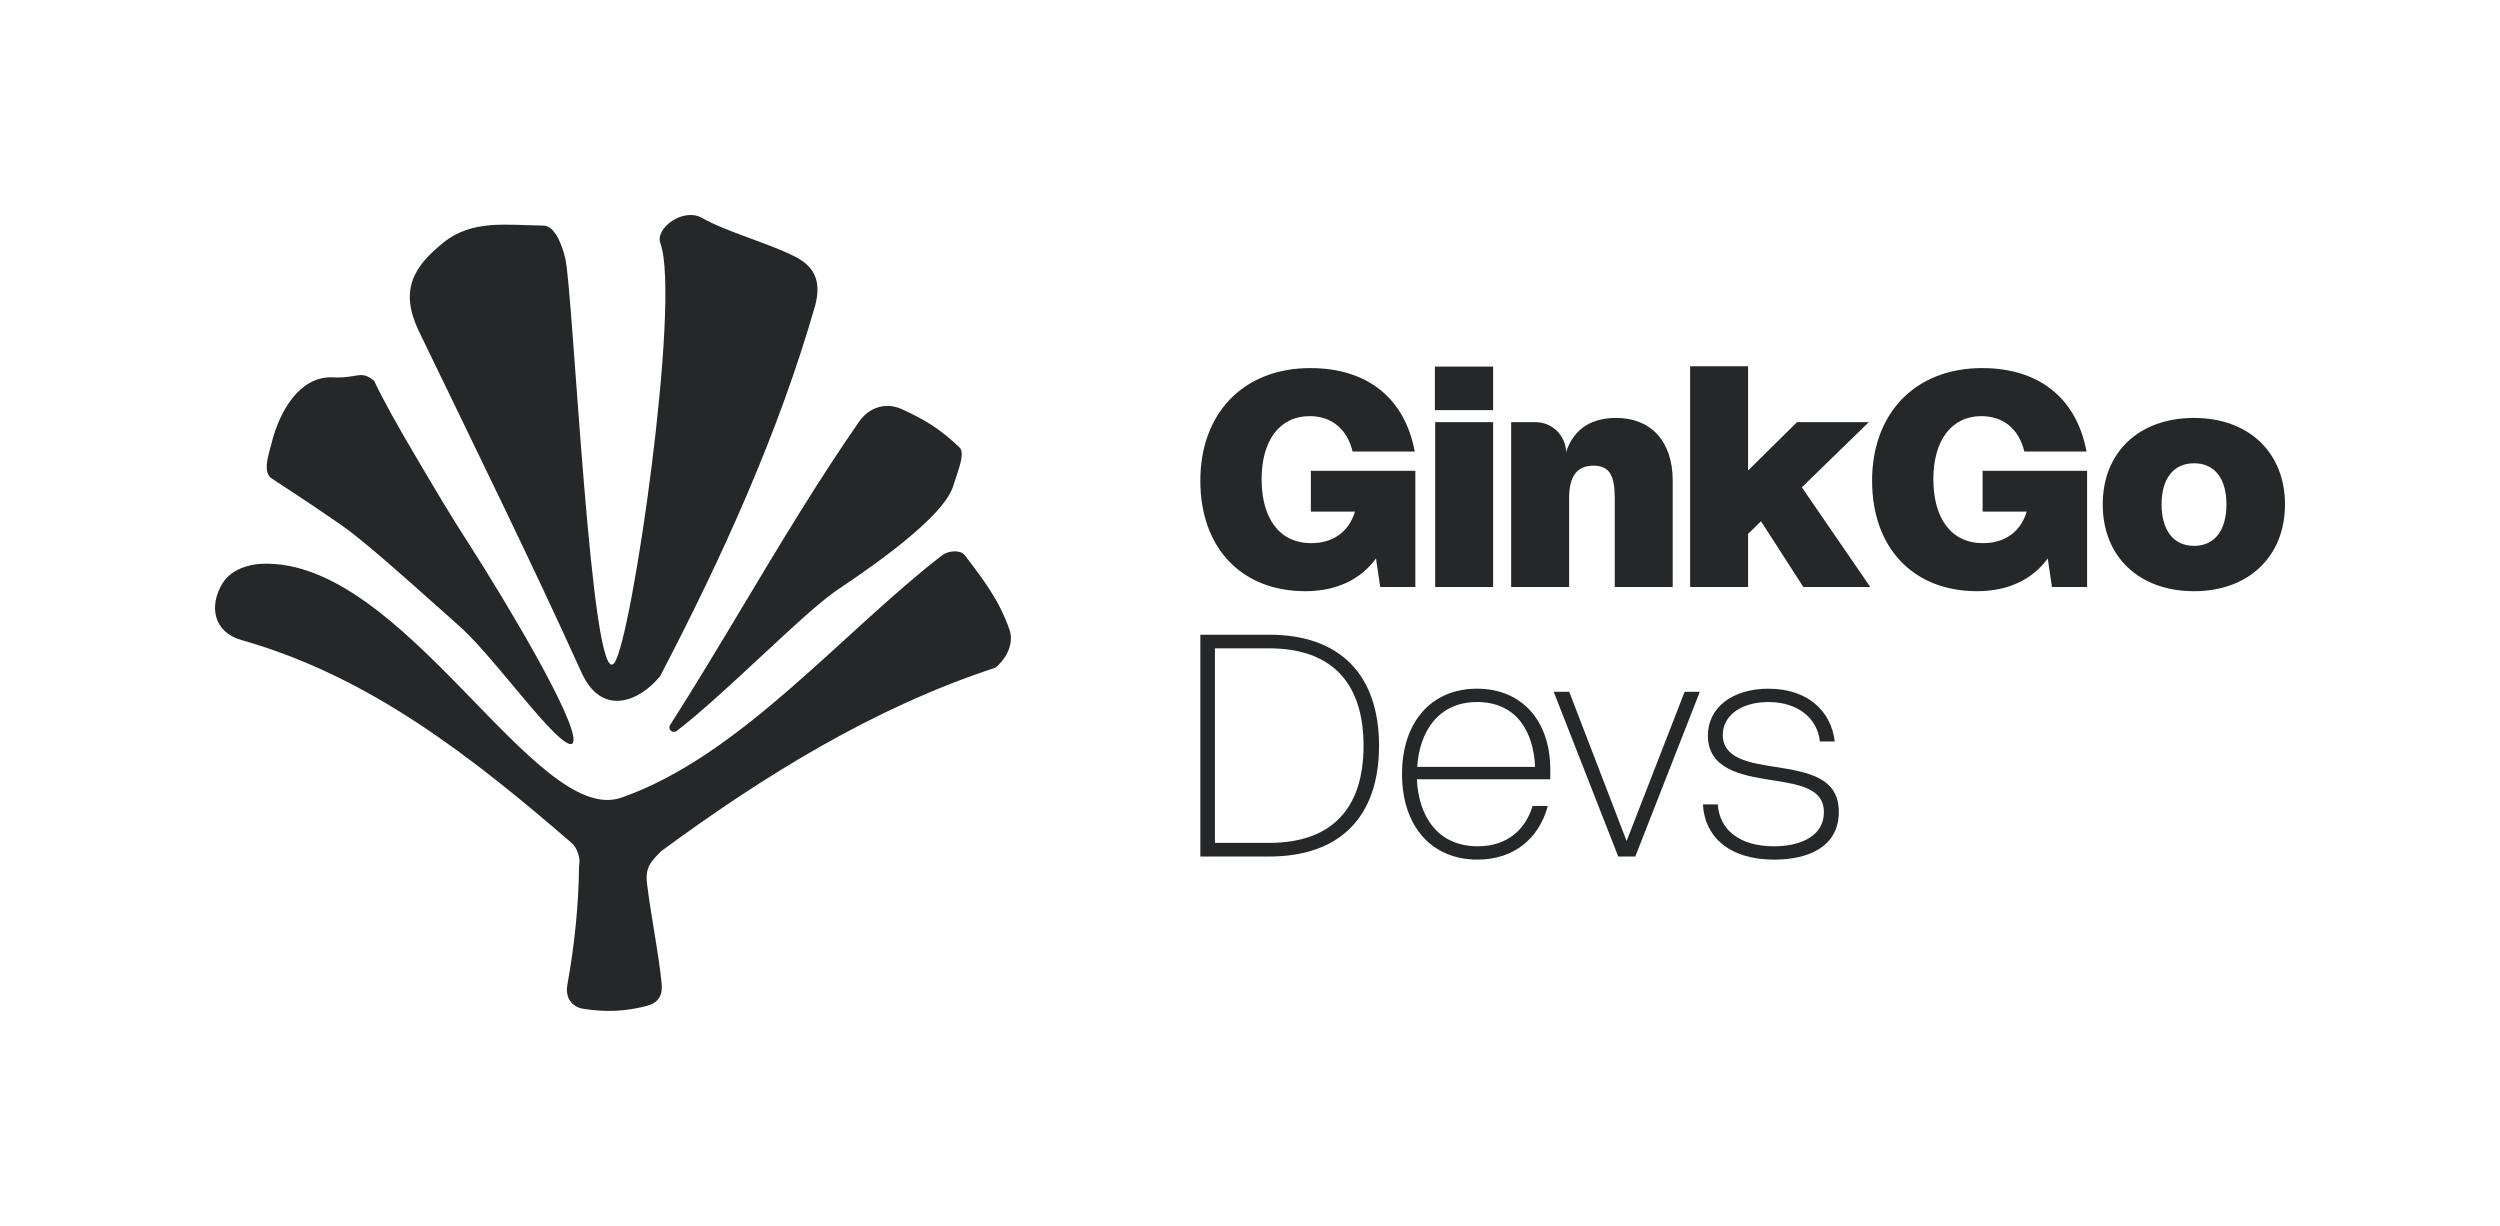 <?xml version="1.0" encoding="UTF-8"?>
<svg id="Capa_1" data-name="Capa 1" xmlns="http://www.w3.org/2000/svg" viewBox="0 0 2202.44 1080">
  <defs>
    <style>
      .cls-1 {
        fill: #262728;
      }
    </style>
  </defs>
  <g>
    <g>
      <path class="cls-1" d="M1154.57,324.28c48.41,0,82.8,25.13,91.8,73.54h-54.76c-4.76-19.84-18.52-31.22-37.83-31.22-26.19,0-42.33,21.16-42.33,55.55s15.61,56.35,43.65,56.35c19.31,0,33.07-9.79,38.62-27.78h-38.89v-35.98h92.06v102.38h-30.95l-3.71-25.13c-13.49,18.52-34.92,28.84-62.17,28.84-56.88,0-92.59-38.62-92.59-97.36s37.3-99.21,97.09-99.21Z"/>
      <path class="cls-1" d="M1264.09,322.95h51.32v38.36h-51.32v-38.36ZM1264.36,371.89h51.06v145.24h-51.06v-145.24Z"/>
      <path class="cls-1" d="M1331.29,371.89h21.41c14.6,0,26.56,11.6,27,26.19h0c7.41-21.69,23.81-29.89,44.18-29.89,30.16,0,49.74,20.11,49.74,55.29v93.65h-51.06v-78.31c0-20.11-4.76-28.57-18.78-28.57s-21.43,8.73-21.43,28.57v78.31h-51.06v-145.24Z"/>
      <path class="cls-1" d="M1488.96,322.69h51.06v91.8l43.12-42.59h63.23l-58.99,57.41,60.32,87.83h-58.99l-37.3-57.94-11.38,11.11v46.83h-51.06v-194.44Z"/>
      <path class="cls-1" d="M1746.37,324.28c48.41,0,82.8,25.13,91.8,73.54h-54.76c-4.76-19.84-18.52-31.22-37.83-31.22-26.19,0-42.33,21.16-42.33,55.55s15.61,56.35,43.65,56.35c19.31,0,33.07-9.79,38.62-27.78h-38.89v-35.98h92.06v102.38h-30.95l-3.71-25.13c-13.49,18.52-34.92,28.84-62.17,28.84-56.88,0-92.59-38.62-92.59-97.36s37.3-99.21,97.09-99.21Z"/>
      <path class="cls-1" d="M1932.87,368.19c48.41,0,80.16,30.69,80.16,76.19s-31.74,76.46-80.16,76.46-80.42-30.43-80.42-76.46,32.01-76.19,80.42-76.19ZM1932.87,480.89c18.25,0,28.57-13.76,28.57-36.51s-10.32-36.24-28.57-36.24-28.57,13.76-28.57,36.24,10.32,36.51,28.57,36.51Z"/>
    </g>
    <g>
      <path class="cls-1" d="M1057.48,559.16h60.67c62.04,0,96.75,34.98,96.75,97.84s-34.71,97.57-96.75,97.57h-60.67v-195.41ZM1118.16,742.55c53.3,0,83.09-28.42,83.09-85.55s-29.79-85.82-83.09-85.82h-47.83v171.37h47.83Z"/>
      <path class="cls-1" d="M1301.27,606.72c39.09,0,64.5,27.88,64.5,71.33v8.47h-117.52c1.37,31.43,17.49,59.03,53.57,59.03,26.51,0,42.09-15.03,48.38-35.53h13.39c-7.93,29.24-30.34,47.28-62.04,47.28-40.72,0-66.41-29.79-66.41-75.43s25.69-75.16,66.14-75.16ZM1352.38,675.59c-1.37-31.43-16.67-57.12-51.11-57.12s-50.84,26.51-52.75,57.12h103.86Z"/>
      <path class="cls-1" d="M1368.78,609.45h13.67l50.56,131.46,51.11-131.46h13.39l-56.85,145.13h-15.03l-56.85-145.13Z"/>
      <path class="cls-1" d="M1513.36,708.66c1.37,22.14,18.86,36.9,49.47,36.9,24.32,0,44-9.56,44-30.06s-20.23-24.33-47.28-28.42c-25.69-4.1-54.93-9.56-54.93-39.08,0-24.87,21.86-41.27,53.3-41.27,34.71,0,55.21,19.68,58.49,46.46h-13.12c-2.19-20.23-19.13-34.71-45.37-34.71-23.78,0-40.18,11.75-40.18,28.97,0,20.77,23.23,24.6,46.19,28.15,29.52,4.65,56.03,9.57,56.03,39.63s-25.69,42.09-57.12,42.09c-39.63,0-61.22-20.5-62.59-48.65h13.12Z"/>
    </g>
  </g>
  <g>
    <path class="cls-1" d="M510.14,762.63c-.34,35.44-4.16,70.75-10.34,105.2-1.98,11.05,3.9,19.25,13.98,20.87,19.44,3.12,37.01,2.45,55.95-2.51,9.53-2.49,14.27-8.42,13.18-19.62-2.77-28.18-9.6-60.28-12.92-88.45-1.68-14.25,3.63-19.31,12.63-28.38,89.88-66.11,187.29-126.51,294.13-161.45,10.16-8.05,16.72-21.66,12.57-33.6-9.03-25.96-22.89-43.99-39.22-65.36-4.19-5.49-15.04-4.07-20.07-.19-88.35,68.23-178.31,177.29-282.67,213.58-75.65,26.3-191.41-211.22-316.74-206.05-11.43.47-27.05,4.96-34.53,17.1-12.18,19.77-8.28,43.08,16.73,50.14,112.79,31.84,203.15,103.04,290.77,178.72,4.68,4.04,8.15,13.3,6.55,20Z"/>
    <path class="cls-1" d="M718.37,268.34c-32.21,112.86-82.45,223.2-136.87,327.43-18.8,22.9-51.63,35.6-69.23-3.34-43.65-96.56-97.16-205.19-143.11-300.36-17.61-36.47-4.84-57.11,21.45-78.33,25.36-20.47,55.64-15.39,88.04-15.01,12.26.14,18.21,24.22,19.32,28.8,6.95,28.48,22.82,384.9,43.33,356.4,15.6-21.68,58.73-320,40.48-369.54-4.92-13.37,20.16-31.86,36.74-22.39,21.84,12.47,58.61,22.13,82.2,34.23,18.51,9.49,22.34,23.59,17.64,42.09Z"/>
    <path class="cls-1" d="M502.91,655.53c-.26,0-.53-.03-.83-.08-8.51-1.44-31.55-29.11-50.07-51.34-16.82-20.2-34.22-41.08-48.79-53.85-4.76-4.17-11.16-9.89-18.51-16.46-26.01-23.25-65.33-58.39-84.77-71.79-22.81-15.72-33.14-22.49-48.78-32.74l-12.32-8.09c-6.03-5.04-3.99-14.64-.93-25.74.45-1.64.88-3.19,1.23-4.63,6.92-28.25,24.33-58.44,52.42-58.44.76,0,1.53.02,2.3.07,1.39.08,2.72.12,3.98.12,5.75,0,10.23-.75,13.83-1.35,2.5-.42,4.66-.78,6.58-.78,3.04,0,6.17.88,11.38,5.03,6.87,15.01,20.77,40.13,41.34,74.7,1.08,1.81,2.39,4.04,3.92,6.64,7.81,13.25,20.88,35.41,36.57,59.81,37.58,58.44,96.25,157.94,93.7,176.14-.24,1.69-1,2.47-1.04,2.5-.08.05-.46.28-1.21.28Z"/>
    <path class="cls-1" d="M596.06,643.98c-3.51,2.65-8.08-1.57-5.71-5.28,22.39-35.06,43.85-70.88,64.73-105.72,32.01-53.41,65.1-108.65,101.68-161.44,6.15-8.87,15.27-13.96,25.03-13.96,4.24,0,8.47.95,12.58,2.84,19.64,9.01,33.57,17.05,50.89,33.71,4.44,4.27.6,15.65-2.79,25.69-.94,2.77-1.86,5.5-2.63,8.1-8.36,28.26-75.72,73.87-97.85,88.85-2.49,1.68-4.51,3.05-5.96,4.06-14.94,10.39-39.64,33.36-65.78,57.68-23.9,22.23-53.84,50.08-74.18,65.47Z"/>
  </g>
</svg>